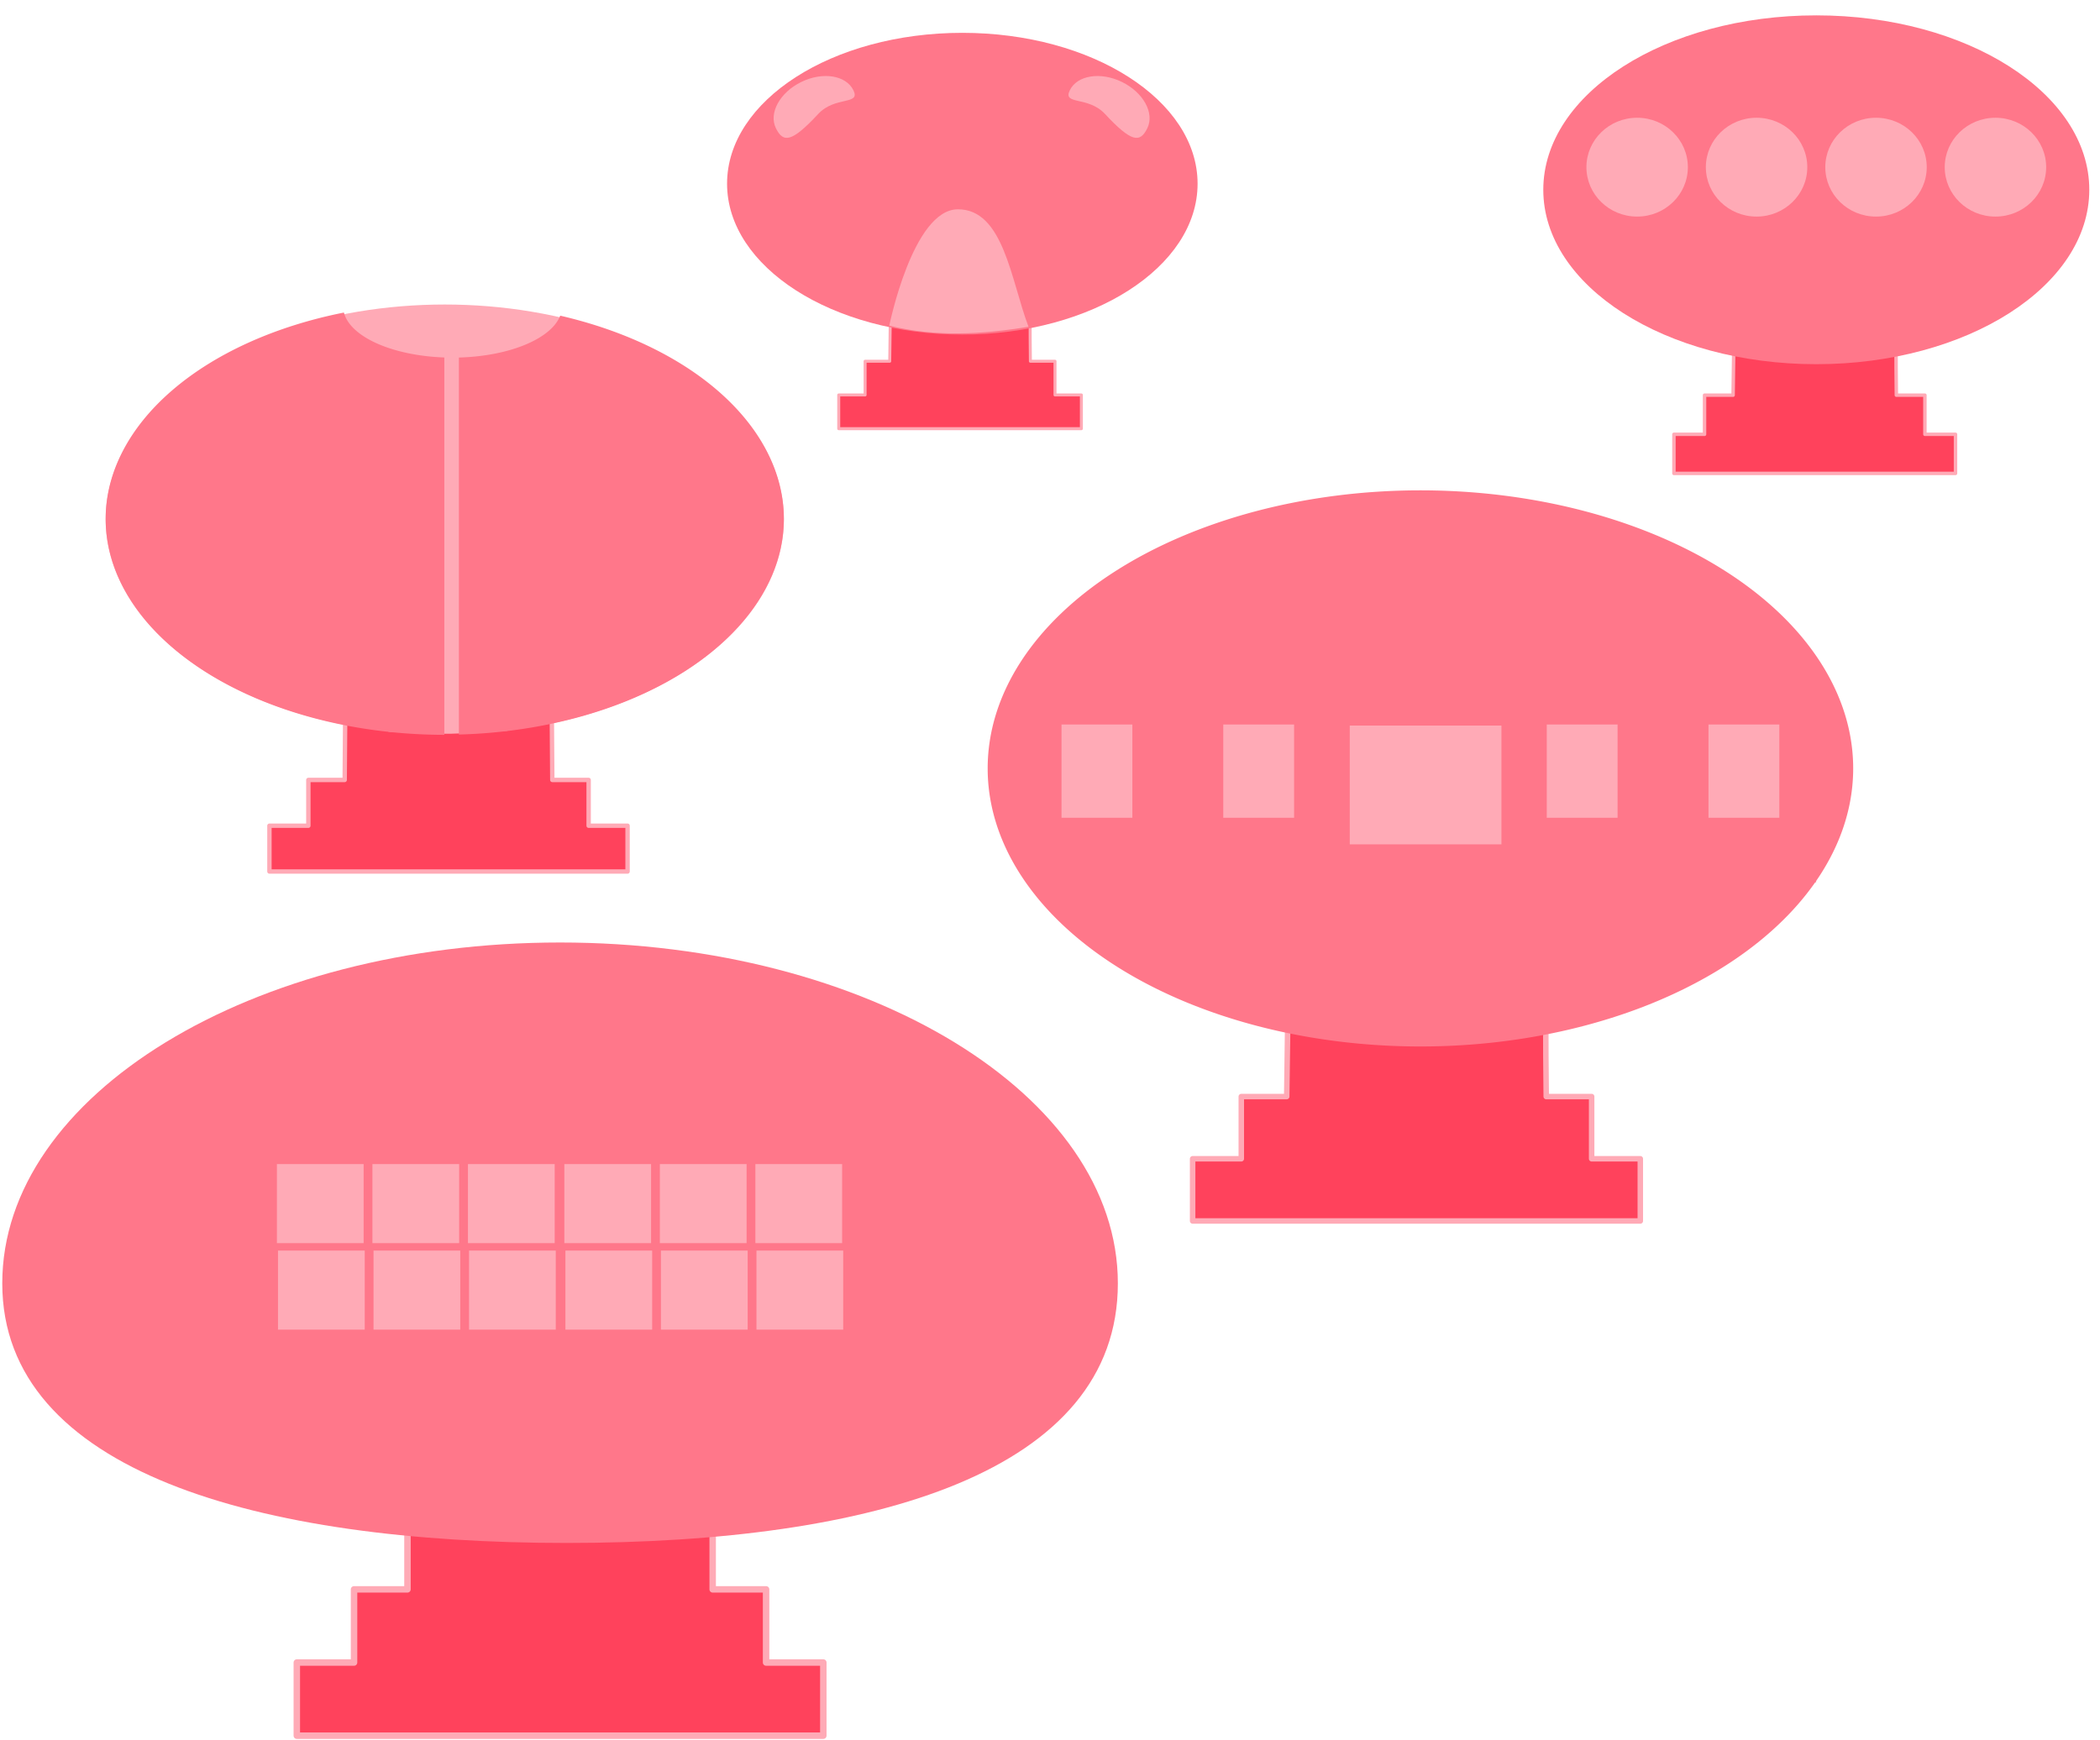 <?xml version="1.0" encoding="UTF-8" standalone="no"?>
<!-- Created with Inkscape (http://www.inkscape.org/) -->

<svg
   width="263.886mm"
   height="218.727mm"
   viewBox="0 0 263.886 218.727"
   version="1.1"
   id="svg5"
   inkscape:version="1.2.1 (9c6d41e4, 2022-07-14)"
   sodipodi:docname="w3c.svg"
   xmlns:inkscape="http://www.inkscape.org/namespaces/inkscape"
   xmlns:sodipodi="http://sodipodi.sourceforge.net/DTD/sodipodi-0.dtd"
   xmlns="http://www.w3.org/2000/svg"
   xmlns:svg="http://www.w3.org/2000/svg">
  <sodipodi:namedview
     id="namedview7"
     pagecolor="#ffffff"
     bordercolor="#000000"
     borderopacity="0.25"
     inkscape:showpageshadow="2"
     inkscape:pageopacity="1"
     inkscape:pagecheckerboard="true"
     inkscape:deskcolor="#d1d1d1"
     inkscape:document-units="mm"
     showgrid="false"
     inkscape:zoom="0.90206372"
     inkscape:cx="434.5591"
     inkscape:cy="502.7361"
     inkscape:window-width="2560"
     inkscape:window-height="1395"
     inkscape:window-x="0"
     inkscape:window-y="23"
     inkscape:window-maximized="1"
     inkscape:current-layer="layer1"
     showguides="true"
     inkscape:lockguides="false">
    <sodipodi:guide
       position="-363.492,296.818"
       orientation="1,0"
       id="guide2923"
       inkscape:locked="false" />
    <sodipodi:guide
       position="-160.572,241.058"
       orientation="0,-1"
       id="guide8011"
       inkscape:locked="false" />
    <sodipodi:guide
       position="99.449,346.164"
       orientation="0,-1"
       id="guide11504"
       inkscape:locked="false" />
    <sodipodi:guide
       position="75.852,336.584"
       orientation="-0.001,-1"
       id="guide13038"
       inkscape:locked="false" />
    <sodipodi:guide
       position="65.562,380.644"
       orientation="0,-1"
       id="guide13636"
       inkscape:locked="false" />
    <sodipodi:guide
       position="198.021,392.43"
       orientation="0,-1"
       id="guide13711"
       inkscape:locked="false" />
  </sodipodi:namedview>
  <defs
     id="defs2" />
  <g
     inkscape:label="Ebene 1"
     inkscape:groupmode="layer"
     id="layer1"
     transform="translate(-358.152,-172.64)">
    <g
       id="g4061"
       style="stroke-width:0.1;stroke-dasharray:none"
       transform="matrix(0.748,0,0,0.748,287.406,61.901)">
      <path
         id="rect6790"
         style="fill:#ff425c;fill-opacity:1;fill-rule:nonzero;stroke:#ffaab6;stroke-width:0.5;stroke-linecap:round;stroke-linejoin:round;stroke-dasharray:none;stroke-opacity:1"
         d="m 249.144,197.418 v 5.666 l -5.002,-1.216 -0.093,6.882 h -4.136 v 5.666 h -4.431 v 5.666 h 40.764 v -5.666 h -4.431 v -5.666 h -4.135 c 0,0 -0.093,-7.818 0,-6.882 0,-1.029 -5.095,1.216 -5.095,1.216 v -5.666 z"
         sodipodi:nodetypes="ccccccccccccccccc" />
      <ellipse
         style="fill:#ff778a;stroke-width:0.733"
         id="path8433"
         cx="256.246"
         cy="178.915"
         rx="39.522"
         ry="25.351" />
      <g
         id="g1364"
         transform="translate(-2.549)" />
      <path
         id="path3110"
         style="fill:#ffaab6;stroke-width:0.7"
         d="m 237.952,163.221 c 1.234,2.531 -3.073,0.918 -5.918,3.978 -4.446,4.782 -5.881,4.907 -7.115,2.376 -1.234,-2.531 0.683,-6.005 4.282,-7.76 3.599,-1.755 7.517,-1.126 8.751,1.405 z"
         sodipodi:nodetypes="cscsc" />
      <path
         id="path3110-6"
         style="fill:#ffaab6;stroke-width:0.7;stroke-dasharray:none"
         d="m 274.3,163.221 c -1.234,2.531 3.073,0.918 5.918,3.978 4.446,4.782 5.881,4.907 7.115,2.376 1.234,-2.531 -0.683,-6.005 -4.282,-7.76 -3.599,-1.755 -7.517,-1.126 -8.751,1.405 z"
         sodipodi:nodetypes="cscsc"
         inkscape:transform-center-x="40.224065"
         inkscape:transform-center-y="-6.5481036" />
      <path
         style="fill:#ffaab6;fill-opacity:1;stroke-width:0.7"
         d="m 243.977,202.769 c 0,0 3.944,-19.513 11.506,-19.551 7.679,-0.038 8.918,11.878 11.88,19.738 -7.764,1.291 -15.622,1.75 -23.386,-0.187 z"
         id="path4027"
         sodipodi:nodetypes="cacc" />
    </g>
    <g
       id="g4118"
       style="stroke-width:0.1;stroke-dasharray:none"
       transform="matrix(1.104,0,0,1.104,207.794,95.973)">
      <ellipse
         style="fill:#ffaab6;fill-opacity:1;stroke:none;stroke-width:0.5;stroke-linecap:round;stroke-linejoin:round;stroke-dasharray:none;stroke-opacity:1"
         id="path6663"
         cx="186.818"
         cy="128.587"
         rx="38.598"
         ry="24.472" />
      <path
         id="rect6790-8"
         style="fill:#ff425c;fill-opacity:1;stroke:#ffaab6;stroke-width:0.5;stroke-linecap:round;stroke-linejoin:round;stroke-dasharray:none;stroke-opacity:1"
         d="m 180.523,152.503 v 0 h -1e-4 l -5.043,-1.104 -0.052,6.845 h -4.136 v 5.212 h -4.431 v 5.212 h 40.764 v -5.212 h -4.431 v -5.212 h -4.135 l -0.052,-6.897 -5.148,1.052 c -6.249,0.333 -6.012,0.518 -13.336,0.104 z"
         sodipodi:nodetypes="ccccccccccccccccc" />
      <path
         id="path6663-5"
         style="fill:#ff778a;fill-opacity:1;stroke:none;stroke-width:0;stroke-linecap:round;stroke-linejoin:round;stroke-dasharray:none;stroke-opacity:1"
         d="m 175.342,105.029 a 38.598,24.605 0 0 0 -27.122,23.476 38.598,24.605 0 0 0 38.548,24.604 v -42.964 a 12.458,5.816 0 0 1 -11.427,-5.117 z m 24.618,0.357 a 12.458,5.816 0 0 1 -11.534,4.766 v 42.923 a 38.598,24.605 0 0 0 36.991,-24.57 38.598,24.605 0 0 0 -25.457,-23.119 z" />
    </g>
    <g
       id="g4213"
       style="stroke-width:0.1;stroke-dasharray:none"
       transform="matrix(0.868,0,0,0.868,364.1,41.115)">
      <path
         id="rect6790-3"
         style="fill:#ff425c;fill-opacity:1;fill-rule:nonzero;stroke:#ffaab6;stroke-width:0.5;stroke-linecap:round;stroke-linejoin:round;stroke-dasharray:none;stroke-opacity:1"
         d="m 249.144,197.418 v 5.666 l -5.002,-1.216 -0.093,6.882 h -4.136 v 5.666 h -4.431 v 5.666 h 40.764 v -5.666 h -4.431 v -5.666 h -4.135 c 0,0 -0.093,-7.818 0,-6.882 0,-1.029 -5.095,1.216 -5.095,1.216 v -5.666 z"
         sodipodi:nodetypes="ccccccccccccccccc" />
      <ellipse
         style="fill:#ff778a;stroke-width:0.732"
         id="path8433-3"
         cx="256.091"
         cy="179.008"
         rx="39.522"
         ry="25.257" />
      <g
         id="g1364-6"
         transform="translate(-2.549)">
        <g
           id="g4161">
          <ellipse
             style="fill:#ffaab6;fill-opacity:1;stroke-width:0.624"
             id="path492"
             cx="232.705"
             cy="175.734"
             rx="7.343"
             ry="7.156" />
          <ellipse
             style="fill:#ffaab6;fill-opacity:1;stroke-width:0.624;stroke-dasharray:none"
             id="path492-5"
             cx="249.995"
             cy="175.734"
             rx="7.343"
             ry="7.156" />
          <ellipse
             style="fill:#ffaab6;fill-opacity:1;stroke-width:0.624;stroke-dasharray:none"
             id="path492-5-1"
             cx="267.286"
             cy="175.734"
             rx="7.343"
             ry="7.156" />
          <ellipse
             style="fill:#ffaab6;fill-opacity:1;stroke-width:0.624;stroke-dasharray:none"
             id="path492-5-6"
             cx="284.576"
             cy="175.734"
             rx="7.343"
             ry="7.156" />
        </g>
      </g>
    </g>
    <g
       id="g4280"
       style="stroke-width:0.1;stroke-dasharray:none"
       transform="matrix(1.38,0,0,1.38,183.053,22.396)">
      <path
         id="rect6790-5"
         style="fill:#ff425c;fill-opacity:1;fill-rule:nonzero;stroke:#ffaab6;stroke-width:0.5;stroke-linecap:round;stroke-linejoin:round;stroke-dasharray:none;stroke-opacity:1"
         d="m 249.144,197.418 v 5.666 l -5.002,-1.216 -0.093,6.882 h -4.136 v 5.666 h -4.431 v 5.666 h 40.764 v -5.666 h -4.431 v -5.666 h -4.135 c 0,0 -0.093,-7.818 0,-6.882 0,-1.029 -5.095,1.216 -5.095,1.216 v -5.666 z"
         sodipodi:nodetypes="ccccccccccccccccc" />
      <rect
         style="fill:#ffaab6;fill-opacity:1;stroke-width:0.7"
         id="rect1832"
         width="69.321"
         height="16.404"
         x="222.94"
         y="172.848" />
      <path
         id="path6786"
         style="fill:#ff778a;fill-opacity:1;fill-rule:nonzero;stroke:none;stroke-width:0.5;stroke-linecap:round;stroke-linejoin:round;stroke-dasharray:none;stroke-opacity:1"
         d="m 256.225,153.534 a 39.406,25.327 0 0 0 -39.406,25.327 39.406,25.327 0 0 0 39.406,25.327 39.406,25.327 0 0 0 39.406,-25.327 39.406,25.327 0 0 0 -39.406,-25.327 z m -32.681,21.33 h 6.45 v 8.495 h -6.45 z m 14.728,0 h 6.45 v 8.495 h -6.45 z m 29.456,0 h 6.45 v 8.495 h -6.45 z m 14.728,0 h 6.45 v 8.495 h -6.45 z m -32.665,0.095 h 13.811 v 10.822 h -13.811 z" />
    </g>
    <g
       id="g4323"
       transform="matrix(1.623,0,0,1.623,68.295,-109.531)">
      <path
         id="rect6790-58"
         style="fill:#ff425c;fill-opacity:1;stroke:#ffaab6;stroke-width:0.5;stroke-linecap:round;stroke-linejoin:round;stroke-dasharray:none;stroke-opacity:1"
         d="m 215.236,291.281 h -5.095 v 5.666 h -4.136 v 5.666 h -4.431 v 5.666 h 40.764 v -5.666 h -4.431 v -5.666 h -4.135 v -5.666 h -5.095 c -7.357,-0.12 -4.721,0.028 -13.441,0 z"
         sodipodi:nodetypes="ccccccccccccccc" />
      <ellipse
         style="fill:#ffaab6;fill-opacity:1;stroke:none;stroke-width:0.7"
         id="path48976"
         cx="223.104"
         cy="270.786"
         rx="28.777"
         ry="11.732" />
      <path
         id="path17284"
         style="fill:#ff778a;fill-opacity:1;stroke-width:0.47;stroke-linecap:round;stroke-linejoin:round"
         d="m 221.956,246.85 c -23.851,0 -43.187,11.818 -43.187,26.397 0,14.579 19.846,20.106 43.697,20.106 23.852,0 42.677,-5.527 42.677,-20.106 0,-14.579 -19.336,-26.397 -43.187,-26.397 z m -21.924,17.162 h 6.716 v 6.121 h -6.716 z m 7.396,0 h 6.716 v 6.121 h -6.716 z m 7.396,0 h 6.716 v 6.121 h -6.716 z m 7.463,0 h 6.716 v 6.121 h -6.716 z m 7.396,0 h 6.716 v 6.121 h -6.716 z m 7.396,0 h 6.716 v 6.121 h -6.716 z m -36.962,6.697 h 6.716 v 6.121 h -6.716 z m 7.396,0 h 6.716 v 6.121 h -6.716 z m 7.396,0 h 6.716 v 6.121 h -6.716 z m 7.462,0 h 6.716 v 6.121 h -6.716 z m 7.396,0 h 6.716 v 6.121 h -6.716 z m 7.396,0 h 6.716 v 6.121 h -6.716 z" />
      <g
         id="g17652"
         style="fill:#ffffff"
         transform="translate(-0.213)" />
    </g>
  </g>
</svg>
